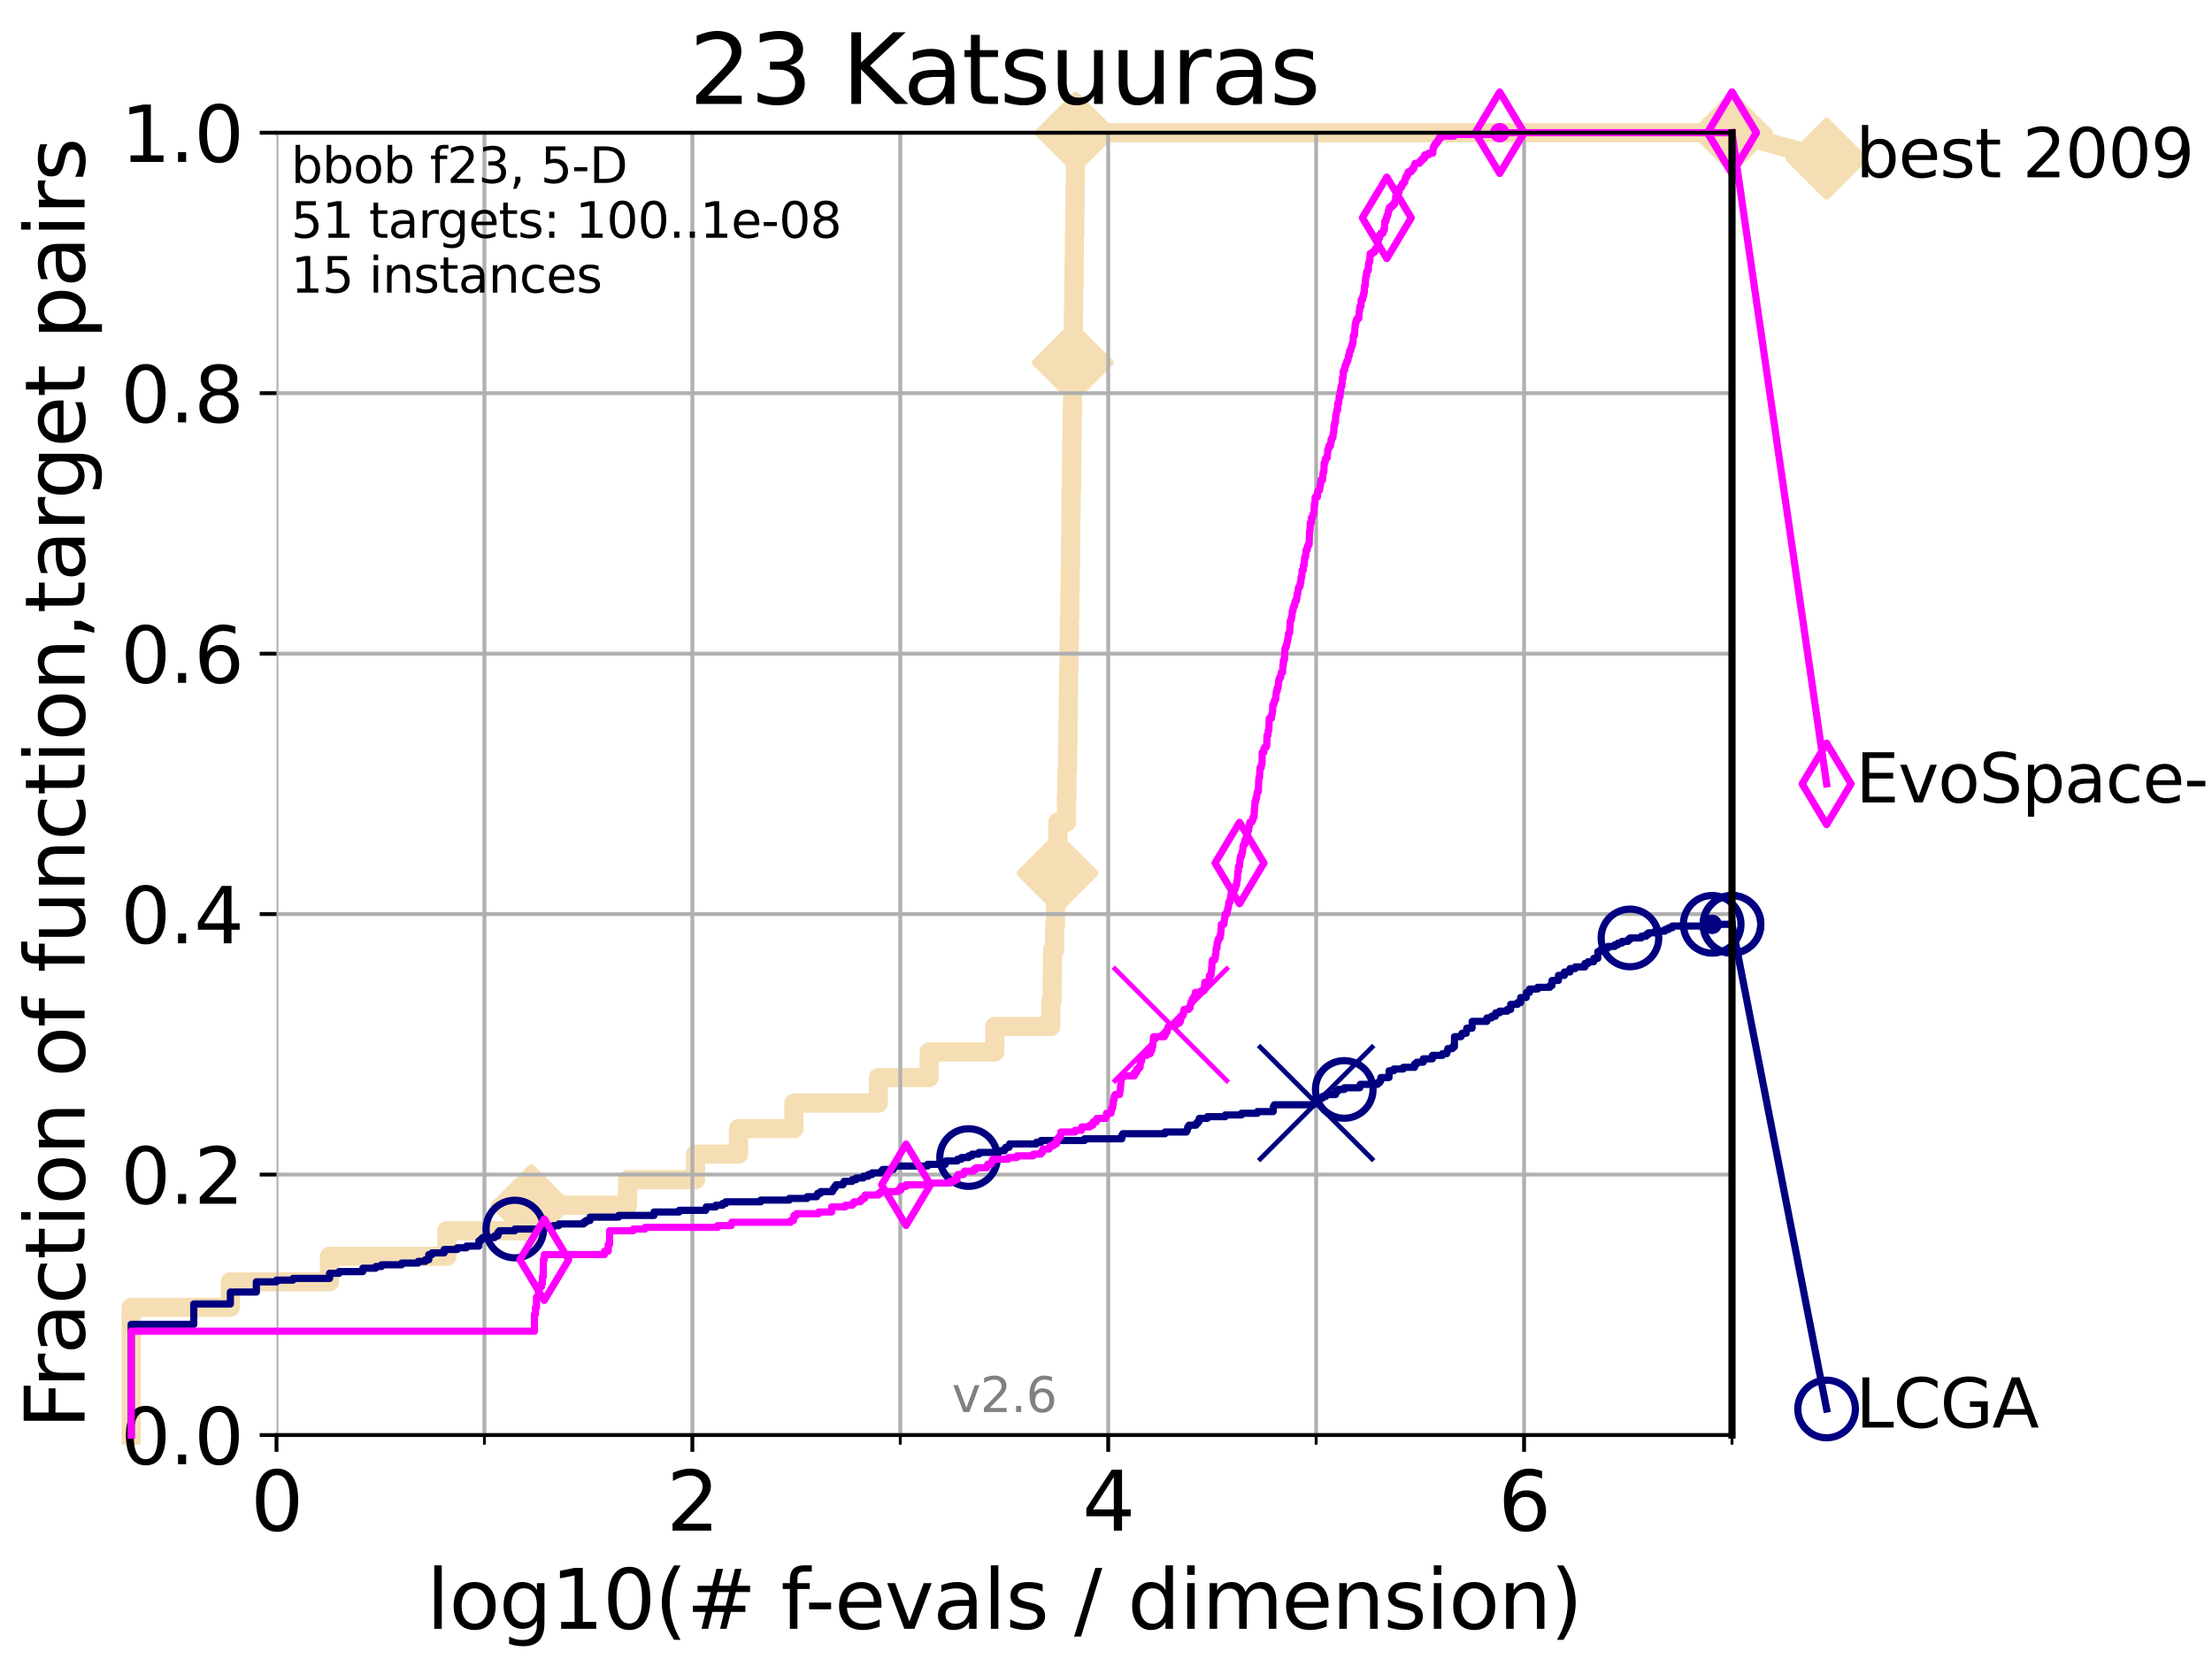 <?xml version="1.0" encoding="utf-8" standalone="no"?>
<!DOCTYPE svg PUBLIC "-//W3C//DTD SVG 1.1//EN"
  "http://www.w3.org/Graphics/SVG/1.1/DTD/svg11.dtd">
<svg xmlns:xlink="http://www.w3.org/1999/xlink" width="460.8pt" height="345.6pt" viewBox="0 0 460.8 345.6" xmlns="http://www.w3.org/2000/svg" version="1.1">
 <defs>
  <style type="text/css">*{stroke-linejoin: round; stroke-linecap: butt}</style>
 </defs>
 <g id="figure_1">
  <g id="patch_1">
   <path d="M 0 345.6 
L 460.8 345.6 
L 460.8 0 
L 0 0 
z
" style="fill: #ffffff"/>
  </g>
  <g id="axes_1">
   <g id="patch_2">
    <path d="M 57.6 298.944 
L 360.806 298.944 
L 360.806 27.648 
L 57.6 27.648 
z
" style="fill: #ffffff"/>
   </g>
   <g id="line2d_1">
    <path d="M 27.324 298.944 
L 27.324 272.346 
L 47.991 272.346 
L 47.991 267.027 
L 68.657 267.027 
L 68.657 261.707 
L 93.099 261.707 
L 93.099 256.388 
L 110.675 256.388 
L 110.675 251.068 
L 130.734 251.068 
L 130.734 245.749 
L 144.896 245.749 
L 144.896 240.429 
L 153.855 240.429 
L 153.855 235.11 
L 165.392 235.11 
L 165.392 229.79 
L 182.973 229.79 
L 182.973 224.471 
L 193.564 224.471 
L 193.564 219.151 
L 207.246 219.151 
L 207.246 213.832 
L 218.897 213.832 
L 218.897 208.512 
L 219.171 208.512 
L 219.171 203.192 
L 219.268 203.192 
L 219.268 197.873 
L 219.692 197.873 
L 219.692 192.553 
L 219.879 192.553 
L 219.879 187.234 
L 220.099 187.234 
L 220.099 181.914 
L 220.288 181.914 
L 220.288 176.595 
L 220.383 176.595 
L 220.383 171.275 
L 222.158 171.275 
L 222.158 165.956 
L 222.261 165.956 
L 222.261 160.636 
L 222.393 160.636 
L 222.393 155.317 
L 222.468 155.317 
L 222.468 149.997 
L 222.537 149.997 
L 222.537 144.678 
L 222.613 144.678 
L 222.613 139.358 
L 222.696 139.358 
L 222.696 134.039 
L 222.778 134.039 
L 222.778 128.719 
L 222.871 128.719 
L 222.871 123.4 
L 222.934 123.4 
L 222.934 118.08 
L 223.008 118.08 
L 223.008 112.76 
L 223.061 112.76 
L 223.061 107.441 
L 223.136 107.441 
L 223.136 102.121 
L 223.228 102.121 
L 223.228 96.802 
L 223.265 96.802 
L 223.265 91.482 
L 223.326 91.482 
L 223.326 86.163 
L 223.415 86.163 
L 223.415 80.843 
L 223.475 80.843 
L 223.475 75.524 
L 223.549 75.524 
L 223.549 70.204 
L 223.604 70.204 
L 223.604 64.885 
L 223.678 64.885 
L 223.678 59.565 
L 223.747 59.565 
L 223.747 54.246 
L 223.802 54.246 
L 223.802 48.926 
L 223.897 48.926 
L 223.897 43.607 
L 223.964 43.607 
L 223.964 38.287 
L 224.021 38.287 
L 224.021 32.968 
L 224.09 32.968 
L 224.09 27.648 
L 360.806 27.648 
" style="fill: none; stroke: #f5deb3; stroke-width: 4; stroke-linecap: square"/>
   </g>
   <g id="line2d_2">
    <defs>
     <path id="mbf9139f0a6" d="M 0 7.778 
L 7.778 0 
L 0 -7.778 
L -7.778 0 
z
" style="stroke: #f5deb3; stroke-width: 1.5; stroke-linejoin: miter"/>
    </defs>
    <g>
     <use xlink:href="#mbf9139f0a6" x="110.675" y="251.068" style="fill: #f5deb3; stroke: #f5deb3; stroke-width: 1.5; stroke-linejoin: miter"/>
     <use xlink:href="#mbf9139f0a6" x="220.288" y="181.914" style="fill: #f5deb3; stroke: #f5deb3; stroke-width: 1.5; stroke-linejoin: miter"/>
     <use xlink:href="#mbf9139f0a6" x="223.475" y="75.524" style="fill: #f5deb3; stroke: #f5deb3; stroke-width: 1.5; stroke-linejoin: miter"/>
     <use xlink:href="#mbf9139f0a6" x="224.09" y="27.648" style="fill: #f5deb3; stroke: #f5deb3; stroke-width: 1.5; stroke-linejoin: miter"/>
     <use xlink:href="#mbf9139f0a6" x="224.09" y="27.648" style="fill: #f5deb3; stroke: #f5deb3; stroke-width: 1.5; stroke-linejoin: miter"/>
     <use xlink:href="#mbf9139f0a6" x="360.806" y="27.648" style="fill: #f5deb3; stroke: #f5deb3; stroke-width: 1.5; stroke-linejoin: miter"/>
    </g>
   </g>
   <g id="line2d_3">
    <path style="fill: none; stroke: #f5deb3; stroke-width: 4; stroke-linecap: square"/>
    <g/>
   </g>
   <g id="line2d_4">
    <path d="M 360.806 27.648 
L 380.515 33.074 
" style="fill: none; stroke: #f5deb3; stroke-width: 4; stroke-linecap: square"/>
    <g>
     <use xlink:href="#mbf9139f0a6" x="360.806" y="27.648" style="fill: #f5deb3; stroke: #f5deb3; stroke-width: 1.5; stroke-linejoin: miter"/>
     <use xlink:href="#mbf9139f0a6" x="380.515" y="33.074" style="fill: #f5deb3; stroke: #f5deb3; stroke-width: 1.5; stroke-linejoin: miter"/>
    </g>
   </g>
   <g id="matplotlib.axis_1">
    <g id="xtick_1">
     <g id="line2d_5">
      <path d="M 57.6 298.944 
L 57.6 27.648 
" clip-path="url(#p53200223dc)" style="fill: none; stroke: #b0b0b0; stroke-width: 0.8; stroke-linecap: square"/>
     </g>
     <g id="line2d_6">
      <defs>
       <path id="m63dac23587" d="M 0 0 
L 0 3.5 
" style="stroke: #000000; stroke-width: 0.8"/>
      </defs>
      <g>
       <use xlink:href="#m63dac23587" x="57.6" y="298.944" style="stroke: #000000; stroke-width: 0.8"/>
      </g>
     </g>
     <g id="text_1">
      <!-- 0 -->
      <g transform="translate(52.192 318.861)scale(0.17 -0.17)">
       <defs>
        <path id="DejaVuSans-30" d="M 2034 4250 
Q 1547 4250 1301 3770 
Q 1056 3291 1056 2328 
Q 1056 1369 1301 889 
Q 1547 409 2034 409 
Q 2525 409 2770 889 
Q 3016 1369 3016 2328 
Q 3016 3291 2770 3770 
Q 2525 4250 2034 4250 
z
M 2034 4750 
Q 2819 4750 3233 4129 
Q 3647 3509 3647 2328 
Q 3647 1150 3233 529 
Q 2819 -91 2034 -91 
Q 1250 -91 836 529 
Q 422 1150 422 2328 
Q 422 3509 836 4129 
Q 1250 4750 2034 4750 
z
" transform="scale(0.016)"/>
       </defs>
       <use xlink:href="#DejaVuSans-30"/>
      </g>
     </g>
    </g>
    <g id="xtick_2">
     <g id="line2d_7">
      <path d="M 144.23 298.944 
L 144.23 27.648 
" clip-path="url(#p53200223dc)" style="fill: none; stroke: #b0b0b0; stroke-width: 0.8; stroke-linecap: square"/>
     </g>
     <g id="line2d_8">
      <g>
       <use xlink:href="#m63dac23587" x="144.23" y="298.944" style="stroke: #000000; stroke-width: 0.8"/>
      </g>
     </g>
     <g id="text_2">
      <!-- 2 -->
      <g transform="translate(138.822 318.861)scale(0.17 -0.17)">
       <defs>
        <path id="DejaVuSans-32" d="M 1228 531 
L 3431 531 
L 3431 0 
L 469 0 
L 469 531 
Q 828 903 1448 1529 
Q 2069 2156 2228 2338 
Q 2531 2678 2651 2914 
Q 2772 3150 2772 3378 
Q 2772 3750 2511 3984 
Q 2250 4219 1831 4219 
Q 1534 4219 1204 4116 
Q 875 4013 500 3803 
L 500 4441 
Q 881 4594 1212 4672 
Q 1544 4750 1819 4750 
Q 2544 4750 2975 4387 
Q 3406 4025 3406 3419 
Q 3406 3131 3298 2873 
Q 3191 2616 2906 2266 
Q 2828 2175 2409 1742 
Q 1991 1309 1228 531 
z
" transform="scale(0.016)"/>
       </defs>
       <use xlink:href="#DejaVuSans-32"/>
      </g>
     </g>
    </g>
    <g id="xtick_3">
     <g id="line2d_9">
      <path d="M 230.861 298.944 
L 230.861 27.648 
" clip-path="url(#p53200223dc)" style="fill: none; stroke: #b0b0b0; stroke-width: 0.8; stroke-linecap: square"/>
     </g>
     <g id="line2d_10">
      <g>
       <use xlink:href="#m63dac23587" x="230.861" y="298.944" style="stroke: #000000; stroke-width: 0.8"/>
      </g>
     </g>
     <g id="text_3">
      <!-- 4 -->
      <g transform="translate(225.453 318.861)scale(0.17 -0.17)">
       <defs>
        <path id="DejaVuSans-34" d="M 2419 4116 
L 825 1625 
L 2419 1625 
L 2419 4116 
z
M 2253 4666 
L 3047 4666 
L 3047 1625 
L 3713 1625 
L 3713 1100 
L 3047 1100 
L 3047 0 
L 2419 0 
L 2419 1100 
L 313 1100 
L 313 1709 
L 2253 4666 
z
" transform="scale(0.016)"/>
       </defs>
       <use xlink:href="#DejaVuSans-34"/>
      </g>
     </g>
    </g>
    <g id="xtick_4">
     <g id="line2d_11">
      <path d="M 317.491 298.944 
L 317.491 27.648 
" clip-path="url(#p53200223dc)" style="fill: none; stroke: #b0b0b0; stroke-width: 0.8; stroke-linecap: square"/>
     </g>
     <g id="line2d_12">
      <g>
       <use xlink:href="#m63dac23587" x="317.491" y="298.944" style="stroke: #000000; stroke-width: 0.8"/>
      </g>
     </g>
     <g id="text_4">
      <!-- 6 -->
      <g transform="translate(312.083 318.861)scale(0.17 -0.17)">
       <defs>
        <path id="DejaVuSans-36" d="M 2113 2584 
Q 1688 2584 1439 2293 
Q 1191 2003 1191 1497 
Q 1191 994 1439 701 
Q 1688 409 2113 409 
Q 2538 409 2786 701 
Q 3034 994 3034 1497 
Q 3034 2003 2786 2293 
Q 2538 2584 2113 2584 
z
M 3366 4563 
L 3366 3988 
Q 3128 4100 2886 4159 
Q 2644 4219 2406 4219 
Q 1781 4219 1451 3797 
Q 1122 3375 1075 2522 
Q 1259 2794 1537 2939 
Q 1816 3084 2150 3084 
Q 2853 3084 3261 2657 
Q 3669 2231 3669 1497 
Q 3669 778 3244 343 
Q 2819 -91 2113 -91 
Q 1303 -91 875 529 
Q 447 1150 447 2328 
Q 447 3434 972 4092 
Q 1497 4750 2381 4750 
Q 2619 4750 2861 4703 
Q 3103 4656 3366 4563 
z
" transform="scale(0.016)"/>
       </defs>
       <use xlink:href="#DejaVuSans-36"/>
      </g>
     </g>
    </g>
    <g id="xtick_5">
     <g id="line2d_13">
      <path d="M 100.915 298.944 
L 100.915 27.648 
" clip-path="url(#p53200223dc)" style="fill: none; stroke: #b0b0b0; stroke-width: 0.8; stroke-linecap: square"/>
     </g>
     <g id="line2d_14">
      <defs>
       <path id="m08e97306d4" d="M 0 0 
L 0 2 
" style="stroke: #000000; stroke-width: 0.6"/>
      </defs>
      <g>
       <use xlink:href="#m08e97306d4" x="100.915" y="298.944" style="stroke: #000000; stroke-width: 0.6"/>
      </g>
     </g>
    </g>
    <g id="xtick_6">
     <g id="line2d_15">
      <path d="M 187.546 298.944 
L 187.546 27.648 
" clip-path="url(#p53200223dc)" style="fill: none; stroke: #b0b0b0; stroke-width: 0.8; stroke-linecap: square"/>
     </g>
     <g id="line2d_16">
      <g>
       <use xlink:href="#m08e97306d4" x="187.546" y="298.944" style="stroke: #000000; stroke-width: 0.6"/>
      </g>
     </g>
    </g>
    <g id="xtick_7">
     <g id="line2d_17">
      <path d="M 274.176 298.944 
L 274.176 27.648 
" clip-path="url(#p53200223dc)" style="fill: none; stroke: #b0b0b0; stroke-width: 0.8; stroke-linecap: square"/>
     </g>
     <g id="line2d_18">
      <g>
       <use xlink:href="#m08e97306d4" x="274.176" y="298.944" style="stroke: #000000; stroke-width: 0.6"/>
      </g>
     </g>
    </g>
    <g id="xtick_8">
     <g id="line2d_19">
      <path d="M 360.806 298.944 
L 360.806 27.648 
" clip-path="url(#p53200223dc)" style="fill: none; stroke: #b0b0b0; stroke-width: 0.8; stroke-linecap: square"/>
     </g>
     <g id="line2d_20">
      <g>
       <use xlink:href="#m08e97306d4" x="360.806" y="298.944" style="stroke: #000000; stroke-width: 0.6"/>
      </g>
     </g>
    </g>
    <g id="text_5">
     <!-- log10(# f-evals / dimension) -->
     <g transform="translate(88.823 339.314)scale(0.17 -0.17)">
      <defs>
       <path id="DejaVuSans-6c" d="M 603 4863 
L 1178 4863 
L 1178 0 
L 603 0 
L 603 4863 
z
" transform="scale(0.016)"/>
       <path id="DejaVuSans-6f" d="M 1959 3097 
Q 1497 3097 1228 2736 
Q 959 2375 959 1747 
Q 959 1119 1226 758 
Q 1494 397 1959 397 
Q 2419 397 2687 759 
Q 2956 1122 2956 1747 
Q 2956 2369 2687 2733 
Q 2419 3097 1959 3097 
z
M 1959 3584 
Q 2709 3584 3137 3096 
Q 3566 2609 3566 1747 
Q 3566 888 3137 398 
Q 2709 -91 1959 -91 
Q 1206 -91 779 398 
Q 353 888 353 1747 
Q 353 2609 779 3096 
Q 1206 3584 1959 3584 
z
" transform="scale(0.016)"/>
       <path id="DejaVuSans-67" d="M 2906 1791 
Q 2906 2416 2648 2759 
Q 2391 3103 1925 3103 
Q 1463 3103 1205 2759 
Q 947 2416 947 1791 
Q 947 1169 1205 825 
Q 1463 481 1925 481 
Q 2391 481 2648 825 
Q 2906 1169 2906 1791 
z
M 3481 434 
Q 3481 -459 3084 -895 
Q 2688 -1331 1869 -1331 
Q 1566 -1331 1297 -1286 
Q 1028 -1241 775 -1147 
L 775 -588 
Q 1028 -725 1275 -790 
Q 1522 -856 1778 -856 
Q 2344 -856 2625 -561 
Q 2906 -266 2906 331 
L 2906 616 
Q 2728 306 2450 153 
Q 2172 0 1784 0 
Q 1141 0 747 490 
Q 353 981 353 1791 
Q 353 2603 747 3093 
Q 1141 3584 1784 3584 
Q 2172 3584 2450 3431 
Q 2728 3278 2906 2969 
L 2906 3500 
L 3481 3500 
L 3481 434 
z
" transform="scale(0.016)"/>
       <path id="DejaVuSans-31" d="M 794 531 
L 1825 531 
L 1825 4091 
L 703 3866 
L 703 4441 
L 1819 4666 
L 2450 4666 
L 2450 531 
L 3481 531 
L 3481 0 
L 794 0 
L 794 531 
z
" transform="scale(0.016)"/>
       <path id="DejaVuSans-28" d="M 1984 4856 
Q 1566 4138 1362 3434 
Q 1159 2731 1159 2009 
Q 1159 1288 1364 580 
Q 1569 -128 1984 -844 
L 1484 -844 
Q 1016 -109 783 600 
Q 550 1309 550 2009 
Q 550 2706 781 3412 
Q 1013 4119 1484 4856 
L 1984 4856 
z
" transform="scale(0.016)"/>
       <path id="DejaVuSans-23" d="M 3272 2816 
L 2363 2816 
L 2100 1772 
L 3016 1772 
L 3272 2816 
z
M 2803 4594 
L 2478 3297 
L 3391 3297 
L 3719 4594 
L 4219 4594 
L 3897 3297 
L 4872 3297 
L 4872 2816 
L 3775 2816 
L 3519 1772 
L 4513 1772 
L 4513 1294 
L 3397 1294 
L 3072 0 
L 2572 0 
L 2894 1294 
L 1978 1294 
L 1656 0 
L 1153 0 
L 1478 1294 
L 494 1294 
L 494 1772 
L 1594 1772 
L 1856 2816 
L 850 2816 
L 850 3297 
L 1978 3297 
L 2297 4594 
L 2803 4594 
z
" transform="scale(0.016)"/>
       <path id="DejaVuSans-20" transform="scale(0.016)"/>
       <path id="DejaVuSans-66" d="M 2375 4863 
L 2375 4384 
L 1825 4384 
Q 1516 4384 1395 4259 
Q 1275 4134 1275 3809 
L 1275 3500 
L 2222 3500 
L 2222 3053 
L 1275 3053 
L 1275 0 
L 697 0 
L 697 3053 
L 147 3053 
L 147 3500 
L 697 3500 
L 697 3744 
Q 697 4328 969 4595 
Q 1241 4863 1831 4863 
L 2375 4863 
z
" transform="scale(0.016)"/>
       <path id="DejaVuSans-2d" d="M 313 2009 
L 1997 2009 
L 1997 1497 
L 313 1497 
L 313 2009 
z
" transform="scale(0.016)"/>
       <path id="DejaVuSans-65" d="M 3597 1894 
L 3597 1613 
L 953 1613 
Q 991 1019 1311 708 
Q 1631 397 2203 397 
Q 2534 397 2845 478 
Q 3156 559 3463 722 
L 3463 178 
Q 3153 47 2828 -22 
Q 2503 -91 2169 -91 
Q 1331 -91 842 396 
Q 353 884 353 1716 
Q 353 2575 817 3079 
Q 1281 3584 2069 3584 
Q 2775 3584 3186 3129 
Q 3597 2675 3597 1894 
z
M 3022 2063 
Q 3016 2534 2758 2815 
Q 2500 3097 2075 3097 
Q 1594 3097 1305 2825 
Q 1016 2553 972 2059 
L 3022 2063 
z
" transform="scale(0.016)"/>
       <path id="DejaVuSans-76" d="M 191 3500 
L 800 3500 
L 1894 563 
L 2988 3500 
L 3597 3500 
L 2284 0 
L 1503 0 
L 191 3500 
z
" transform="scale(0.016)"/>
       <path id="DejaVuSans-61" d="M 2194 1759 
Q 1497 1759 1228 1600 
Q 959 1441 959 1056 
Q 959 750 1161 570 
Q 1363 391 1709 391 
Q 2188 391 2477 730 
Q 2766 1069 2766 1631 
L 2766 1759 
L 2194 1759 
z
M 3341 1997 
L 3341 0 
L 2766 0 
L 2766 531 
Q 2569 213 2275 61 
Q 1981 -91 1556 -91 
Q 1019 -91 701 211 
Q 384 513 384 1019 
Q 384 1609 779 1909 
Q 1175 2209 1959 2209 
L 2766 2209 
L 2766 2266 
Q 2766 2663 2505 2880 
Q 2244 3097 1772 3097 
Q 1472 3097 1187 3025 
Q 903 2953 641 2809 
L 641 3341 
Q 956 3463 1253 3523 
Q 1550 3584 1831 3584 
Q 2591 3584 2966 3190 
Q 3341 2797 3341 1997 
z
" transform="scale(0.016)"/>
       <path id="DejaVuSans-73" d="M 2834 3397 
L 2834 2853 
Q 2591 2978 2328 3040 
Q 2066 3103 1784 3103 
Q 1356 3103 1142 2972 
Q 928 2841 928 2578 
Q 928 2378 1081 2264 
Q 1234 2150 1697 2047 
L 1894 2003 
Q 2506 1872 2764 1633 
Q 3022 1394 3022 966 
Q 3022 478 2636 193 
Q 2250 -91 1575 -91 
Q 1294 -91 989 -36 
Q 684 19 347 128 
L 347 722 
Q 666 556 975 473 
Q 1284 391 1588 391 
Q 1994 391 2212 530 
Q 2431 669 2431 922 
Q 2431 1156 2273 1281 
Q 2116 1406 1581 1522 
L 1381 1569 
Q 847 1681 609 1914 
Q 372 2147 372 2553 
Q 372 3047 722 3315 
Q 1072 3584 1716 3584 
Q 2034 3584 2315 3537 
Q 2597 3491 2834 3397 
z
" transform="scale(0.016)"/>
       <path id="DejaVuSans-2f" d="M 1625 4666 
L 2156 4666 
L 531 -594 
L 0 -594 
L 1625 4666 
z
" transform="scale(0.016)"/>
       <path id="DejaVuSans-64" d="M 2906 2969 
L 2906 4863 
L 3481 4863 
L 3481 0 
L 2906 0 
L 2906 525 
Q 2725 213 2448 61 
Q 2172 -91 1784 -91 
Q 1150 -91 751 415 
Q 353 922 353 1747 
Q 353 2572 751 3078 
Q 1150 3584 1784 3584 
Q 2172 3584 2448 3432 
Q 2725 3281 2906 2969 
z
M 947 1747 
Q 947 1113 1208 752 
Q 1469 391 1925 391 
Q 2381 391 2643 752 
Q 2906 1113 2906 1747 
Q 2906 2381 2643 2742 
Q 2381 3103 1925 3103 
Q 1469 3103 1208 2742 
Q 947 2381 947 1747 
z
" transform="scale(0.016)"/>
       <path id="DejaVuSans-69" d="M 603 3500 
L 1178 3500 
L 1178 0 
L 603 0 
L 603 3500 
z
M 603 4863 
L 1178 4863 
L 1178 4134 
L 603 4134 
L 603 4863 
z
" transform="scale(0.016)"/>
       <path id="DejaVuSans-6d" d="M 3328 2828 
Q 3544 3216 3844 3400 
Q 4144 3584 4550 3584 
Q 5097 3584 5394 3201 
Q 5691 2819 5691 2113 
L 5691 0 
L 5113 0 
L 5113 2094 
Q 5113 2597 4934 2840 
Q 4756 3084 4391 3084 
Q 3944 3084 3684 2787 
Q 3425 2491 3425 1978 
L 3425 0 
L 2847 0 
L 2847 2094 
Q 2847 2600 2669 2842 
Q 2491 3084 2119 3084 
Q 1678 3084 1418 2786 
Q 1159 2488 1159 1978 
L 1159 0 
L 581 0 
L 581 3500 
L 1159 3500 
L 1159 2956 
Q 1356 3278 1631 3431 
Q 1906 3584 2284 3584 
Q 2666 3584 2933 3390 
Q 3200 3197 3328 2828 
z
" transform="scale(0.016)"/>
       <path id="DejaVuSans-6e" d="M 3513 2113 
L 3513 0 
L 2938 0 
L 2938 2094 
Q 2938 2591 2744 2837 
Q 2550 3084 2163 3084 
Q 1697 3084 1428 2787 
Q 1159 2491 1159 1978 
L 1159 0 
L 581 0 
L 581 3500 
L 1159 3500 
L 1159 2956 
Q 1366 3272 1645 3428 
Q 1925 3584 2291 3584 
Q 2894 3584 3203 3211 
Q 3513 2838 3513 2113 
z
" transform="scale(0.016)"/>
       <path id="DejaVuSans-29" d="M 513 4856 
L 1013 4856 
Q 1481 4119 1714 3412 
Q 1947 2706 1947 2009 
Q 1947 1309 1714 600 
Q 1481 -109 1013 -844 
L 513 -844 
Q 928 -128 1133 580 
Q 1338 1288 1338 2009 
Q 1338 2731 1133 3434 
Q 928 4138 513 4856 
z
" transform="scale(0.016)"/>
      </defs>
      <use xlink:href="#DejaVuSans-6c"/>
      <use xlink:href="#DejaVuSans-6f" x="27.783"/>
      <use xlink:href="#DejaVuSans-67" x="88.965"/>
      <use xlink:href="#DejaVuSans-31" x="152.441"/>
      <use xlink:href="#DejaVuSans-30" x="216.064"/>
      <use xlink:href="#DejaVuSans-28" x="279.688"/>
      <use xlink:href="#DejaVuSans-23" x="318.701"/>
      <use xlink:href="#DejaVuSans-20" x="402.49"/>
      <use xlink:href="#DejaVuSans-66" x="434.277"/>
      <use xlink:href="#DejaVuSans-2d" x="463.982"/>
      <use xlink:href="#DejaVuSans-65" x="500.066"/>
      <use xlink:href="#DejaVuSans-76" x="561.59"/>
      <use xlink:href="#DejaVuSans-61" x="620.77"/>
      <use xlink:href="#DejaVuSans-6c" x="682.049"/>
      <use xlink:href="#DejaVuSans-73" x="709.832"/>
      <use xlink:href="#DejaVuSans-20" x="761.932"/>
      <use xlink:href="#DejaVuSans-2f" x="793.719"/>
      <use xlink:href="#DejaVuSans-20" x="827.41"/>
      <use xlink:href="#DejaVuSans-64" x="859.197"/>
      <use xlink:href="#DejaVuSans-69" x="922.674"/>
      <use xlink:href="#DejaVuSans-6d" x="950.457"/>
      <use xlink:href="#DejaVuSans-65" x="1047.869"/>
      <use xlink:href="#DejaVuSans-6e" x="1109.393"/>
      <use xlink:href="#DejaVuSans-73" x="1172.771"/>
      <use xlink:href="#DejaVuSans-69" x="1224.871"/>
      <use xlink:href="#DejaVuSans-6f" x="1252.654"/>
      <use xlink:href="#DejaVuSans-6e" x="1313.836"/>
      <use xlink:href="#DejaVuSans-29" x="1377.215"/>
     </g>
    </g>
   </g>
   <g id="matplotlib.axis_2">
    <g id="ytick_1">
     <g id="line2d_21">
      <path d="M 57.6 298.944 
L 360.806 298.944 
" clip-path="url(#p53200223dc)" style="fill: none; stroke: #b0b0b0; stroke-width: 0.8; stroke-linecap: square"/>
     </g>
     <g id="line2d_22">
      <defs>
       <path id="m7ac3792310" d="M 0 0 
L -3.5 0 
" style="stroke: #000000; stroke-width: 0.8"/>
      </defs>
      <g>
       <use xlink:href="#m7ac3792310" x="57.6" y="298.944" style="stroke: #000000; stroke-width: 0.8"/>
      </g>
     </g>
     <g id="text_6">
      <!-- 0.0 -->
      <g transform="translate(25.155 305.023)scale(0.16 -0.16)">
       <defs>
        <path id="DejaVuSans-2e" d="M 684 794 
L 1344 794 
L 1344 0 
L 684 0 
L 684 794 
z
" transform="scale(0.016)"/>
       </defs>
       <use xlink:href="#DejaVuSans-30"/>
       <use xlink:href="#DejaVuSans-2e" x="63.623"/>
       <use xlink:href="#DejaVuSans-30" x="95.41"/>
      </g>
     </g>
    </g>
    <g id="ytick_2">
     <g id="line2d_23">
      <path d="M 57.6 244.685 
L 360.806 244.685 
" clip-path="url(#p53200223dc)" style="fill: none; stroke: #b0b0b0; stroke-width: 0.8; stroke-linecap: square"/>
     </g>
     <g id="line2d_24">
      <g>
       <use xlink:href="#m7ac3792310" x="57.6" y="244.685" style="stroke: #000000; stroke-width: 0.8"/>
      </g>
     </g>
     <g id="text_7">
      <!-- 0.2 -->
      <g transform="translate(25.155 250.764)scale(0.16 -0.16)">
       <use xlink:href="#DejaVuSans-30"/>
       <use xlink:href="#DejaVuSans-2e" x="63.623"/>
       <use xlink:href="#DejaVuSans-32" x="95.41"/>
      </g>
     </g>
    </g>
    <g id="ytick_3">
     <g id="line2d_25">
      <path d="M 57.6 190.426 
L 360.806 190.426 
" clip-path="url(#p53200223dc)" style="fill: none; stroke: #b0b0b0; stroke-width: 0.8; stroke-linecap: square"/>
     </g>
     <g id="line2d_26">
      <g>
       <use xlink:href="#m7ac3792310" x="57.6" y="190.426" style="stroke: #000000; stroke-width: 0.8"/>
      </g>
     </g>
     <g id="text_8">
      <!-- 0.4 -->
      <g transform="translate(25.155 196.504)scale(0.16 -0.16)">
       <use xlink:href="#DejaVuSans-30"/>
       <use xlink:href="#DejaVuSans-2e" x="63.623"/>
       <use xlink:href="#DejaVuSans-34" x="95.41"/>
      </g>
     </g>
    </g>
    <g id="ytick_4">
     <g id="line2d_27">
      <path d="M 57.6 136.166 
L 360.806 136.166 
" clip-path="url(#p53200223dc)" style="fill: none; stroke: #b0b0b0; stroke-width: 0.8; stroke-linecap: square"/>
     </g>
     <g id="line2d_28">
      <g>
       <use xlink:href="#m7ac3792310" x="57.6" y="136.166" style="stroke: #000000; stroke-width: 0.8"/>
      </g>
     </g>
     <g id="text_9">
      <!-- 0.6 -->
      <g transform="translate(25.155 142.245)scale(0.16 -0.16)">
       <use xlink:href="#DejaVuSans-30"/>
       <use xlink:href="#DejaVuSans-2e" x="63.623"/>
       <use xlink:href="#DejaVuSans-36" x="95.41"/>
      </g>
     </g>
    </g>
    <g id="ytick_5">
     <g id="line2d_29">
      <path d="M 57.6 81.907 
L 360.806 81.907 
" clip-path="url(#p53200223dc)" style="fill: none; stroke: #b0b0b0; stroke-width: 0.8; stroke-linecap: square"/>
     </g>
     <g id="line2d_30">
      <g>
       <use xlink:href="#m7ac3792310" x="57.6" y="81.907" style="stroke: #000000; stroke-width: 0.8"/>
      </g>
     </g>
     <g id="text_10">
      <!-- 0.8 -->
      <g transform="translate(25.155 87.986)scale(0.16 -0.16)">
       <defs>
        <path id="DejaVuSans-38" d="M 2034 2216 
Q 1584 2216 1326 1975 
Q 1069 1734 1069 1313 
Q 1069 891 1326 650 
Q 1584 409 2034 409 
Q 2484 409 2743 651 
Q 3003 894 3003 1313 
Q 3003 1734 2745 1975 
Q 2488 2216 2034 2216 
z
M 1403 2484 
Q 997 2584 770 2862 
Q 544 3141 544 3541 
Q 544 4100 942 4425 
Q 1341 4750 2034 4750 
Q 2731 4750 3128 4425 
Q 3525 4100 3525 3541 
Q 3525 3141 3298 2862 
Q 3072 2584 2669 2484 
Q 3125 2378 3379 2068 
Q 3634 1759 3634 1313 
Q 3634 634 3220 271 
Q 2806 -91 2034 -91 
Q 1263 -91 848 271 
Q 434 634 434 1313 
Q 434 1759 690 2068 
Q 947 2378 1403 2484 
z
M 1172 3481 
Q 1172 3119 1398 2916 
Q 1625 2713 2034 2713 
Q 2441 2713 2670 2916 
Q 2900 3119 2900 3481 
Q 2900 3844 2670 4047 
Q 2441 4250 2034 4250 
Q 1625 4250 1398 4047 
Q 1172 3844 1172 3481 
z
" transform="scale(0.016)"/>
       </defs>
       <use xlink:href="#DejaVuSans-30"/>
       <use xlink:href="#DejaVuSans-2e" x="63.623"/>
       <use xlink:href="#DejaVuSans-38" x="95.41"/>
      </g>
     </g>
    </g>
    <g id="ytick_6">
     <g id="line2d_31">
      <path d="M 57.6 27.648 
L 360.806 27.648 
" clip-path="url(#p53200223dc)" style="fill: none; stroke: #b0b0b0; stroke-width: 0.8; stroke-linecap: square"/>
     </g>
     <g id="line2d_32">
      <g>
       <use xlink:href="#m7ac3792310" x="57.6" y="27.648" style="stroke: #000000; stroke-width: 0.8"/>
      </g>
     </g>
     <g id="text_11">
      <!-- 1.0 -->
      <g transform="translate(25.155 33.727)scale(0.16 -0.16)">
       <use xlink:href="#DejaVuSans-31"/>
       <use xlink:href="#DejaVuSans-2e" x="63.623"/>
       <use xlink:href="#DejaVuSans-30" x="95.41"/>
      </g>
     </g>
    </g>
    <g id="text_12">
     <!-- Fraction of function,target pairs -->
     <g transform="translate(17.62 297.681)rotate(-90)scale(0.17 -0.17)">
      <defs>
       <path id="DejaVuSans-46" d="M 628 4666 
L 3309 4666 
L 3309 4134 
L 1259 4134 
L 1259 2759 
L 3109 2759 
L 3109 2228 
L 1259 2228 
L 1259 0 
L 628 0 
L 628 4666 
z
" transform="scale(0.016)"/>
       <path id="DejaVuSans-72" d="M 2631 2963 
Q 2534 3019 2420 3045 
Q 2306 3072 2169 3072 
Q 1681 3072 1420 2755 
Q 1159 2438 1159 1844 
L 1159 0 
L 581 0 
L 581 3500 
L 1159 3500 
L 1159 2956 
Q 1341 3275 1631 3429 
Q 1922 3584 2338 3584 
Q 2397 3584 2469 3576 
Q 2541 3569 2628 3553 
L 2631 2963 
z
" transform="scale(0.016)"/>
       <path id="DejaVuSans-63" d="M 3122 3366 
L 3122 2828 
Q 2878 2963 2633 3030 
Q 2388 3097 2138 3097 
Q 1578 3097 1268 2742 
Q 959 2388 959 1747 
Q 959 1106 1268 751 
Q 1578 397 2138 397 
Q 2388 397 2633 464 
Q 2878 531 3122 666 
L 3122 134 
Q 2881 22 2623 -34 
Q 2366 -91 2075 -91 
Q 1284 -91 818 406 
Q 353 903 353 1747 
Q 353 2603 823 3093 
Q 1294 3584 2113 3584 
Q 2378 3584 2631 3529 
Q 2884 3475 3122 3366 
z
" transform="scale(0.016)"/>
       <path id="DejaVuSans-74" d="M 1172 4494 
L 1172 3500 
L 2356 3500 
L 2356 3053 
L 1172 3053 
L 1172 1153 
Q 1172 725 1289 603 
Q 1406 481 1766 481 
L 2356 481 
L 2356 0 
L 1766 0 
Q 1100 0 847 248 
Q 594 497 594 1153 
L 594 3053 
L 172 3053 
L 172 3500 
L 594 3500 
L 594 4494 
L 1172 4494 
z
" transform="scale(0.016)"/>
       <path id="DejaVuSans-75" d="M 544 1381 
L 544 3500 
L 1119 3500 
L 1119 1403 
Q 1119 906 1312 657 
Q 1506 409 1894 409 
Q 2359 409 2629 706 
Q 2900 1003 2900 1516 
L 2900 3500 
L 3475 3500 
L 3475 0 
L 2900 0 
L 2900 538 
Q 2691 219 2414 64 
Q 2138 -91 1772 -91 
Q 1169 -91 856 284 
Q 544 659 544 1381 
z
M 1991 3584 
L 1991 3584 
z
" transform="scale(0.016)"/>
       <path id="DejaVuSans-2c" d="M 750 794 
L 1409 794 
L 1409 256 
L 897 -744 
L 494 -744 
L 750 256 
L 750 794 
z
" transform="scale(0.016)"/>
       <path id="DejaVuSans-70" d="M 1159 525 
L 1159 -1331 
L 581 -1331 
L 581 3500 
L 1159 3500 
L 1159 2969 
Q 1341 3281 1617 3432 
Q 1894 3584 2278 3584 
Q 2916 3584 3314 3078 
Q 3713 2572 3713 1747 
Q 3713 922 3314 415 
Q 2916 -91 2278 -91 
Q 1894 -91 1617 61 
Q 1341 213 1159 525 
z
M 3116 1747 
Q 3116 2381 2855 2742 
Q 2594 3103 2138 3103 
Q 1681 3103 1420 2742 
Q 1159 2381 1159 1747 
Q 1159 1113 1420 752 
Q 1681 391 2138 391 
Q 2594 391 2855 752 
Q 3116 1113 3116 1747 
z
" transform="scale(0.016)"/>
      </defs>
      <use xlink:href="#DejaVuSans-46"/>
      <use xlink:href="#DejaVuSans-72" x="50.27"/>
      <use xlink:href="#DejaVuSans-61" x="91.383"/>
      <use xlink:href="#DejaVuSans-63" x="152.662"/>
      <use xlink:href="#DejaVuSans-74" x="207.643"/>
      <use xlink:href="#DejaVuSans-69" x="246.852"/>
      <use xlink:href="#DejaVuSans-6f" x="274.635"/>
      <use xlink:href="#DejaVuSans-6e" x="335.816"/>
      <use xlink:href="#DejaVuSans-20" x="399.195"/>
      <use xlink:href="#DejaVuSans-6f" x="430.982"/>
      <use xlink:href="#DejaVuSans-66" x="492.164"/>
      <use xlink:href="#DejaVuSans-20" x="527.369"/>
      <use xlink:href="#DejaVuSans-66" x="559.156"/>
      <use xlink:href="#DejaVuSans-75" x="594.361"/>
      <use xlink:href="#DejaVuSans-6e" x="657.74"/>
      <use xlink:href="#DejaVuSans-63" x="721.119"/>
      <use xlink:href="#DejaVuSans-74" x="776.1"/>
      <use xlink:href="#DejaVuSans-69" x="815.309"/>
      <use xlink:href="#DejaVuSans-6f" x="843.092"/>
      <use xlink:href="#DejaVuSans-6e" x="904.273"/>
      <use xlink:href="#DejaVuSans-2c" x="967.652"/>
      <use xlink:href="#DejaVuSans-74" x="999.439"/>
      <use xlink:href="#DejaVuSans-61" x="1038.648"/>
      <use xlink:href="#DejaVuSans-72" x="1099.928"/>
      <use xlink:href="#DejaVuSans-67" x="1139.291"/>
      <use xlink:href="#DejaVuSans-65" x="1202.768"/>
      <use xlink:href="#DejaVuSans-74" x="1264.291"/>
      <use xlink:href="#DejaVuSans-20" x="1303.5"/>
      <use xlink:href="#DejaVuSans-70" x="1335.287"/>
      <use xlink:href="#DejaVuSans-61" x="1398.764"/>
      <use xlink:href="#DejaVuSans-69" x="1460.043"/>
      <use xlink:href="#DejaVuSans-72" x="1487.826"/>
      <use xlink:href="#DejaVuSans-73" x="1528.939"/>
     </g>
    </g>
   </g>
   <g id="line2d_33">
    <defs>
     <path id="mb827c350b0" d="M 0 1.5 
C 0.398 1.5 0.779 1.342 1.061 1.061 
C 1.342 0.779 1.5 0.398 1.5 0 
C 1.5 -0.398 1.342 -0.779 1.061 -1.061 
C 0.779 -1.342 0.398 -1.5 0 -1.5 
C -0.398 -1.5 -0.779 -1.342 -1.061 -1.061 
C -1.342 -0.779 -1.5 -0.398 -1.5 0 
C -1.5 0.398 -1.342 0.779 -1.061 1.061 
C -0.779 1.342 -0.398 1.5 0 1.5 
z
" style="stroke: #f5deb3"/>
    </defs>
    <g>
     <use xlink:href="#mb827c350b0" x="224.09" y="27.648" style="fill: #f5deb3; stroke: #f5deb3"/>
     <use xlink:href="#mb827c350b0" x="224.09" y="27.648" style="fill: #f5deb3; stroke: #f5deb3"/>
    </g>
   </g>
   <g id="line2d_34">
    <defs>
     <path id="m4620412c08" d="M 0 1.5 
C 0.398 1.5 0.779 1.342 1.061 1.061 
C 1.342 0.779 1.5 0.398 1.5 0 
C 1.5 -0.398 1.342 -0.779 1.061 -1.061 
C 0.779 -1.342 0.398 -1.5 0 -1.5 
C -0.398 -1.5 -0.779 -1.342 -1.061 -1.061 
C -1.342 -0.779 -1.5 -0.398 -1.5 0 
C -1.5 0.398 -1.342 0.779 -1.061 1.061 
C -0.779 1.342 -0.398 1.5 0 1.5 
z
" style="stroke: #000080"/>
    </defs>
    <g>
     <use xlink:href="#m4620412c08" x="356.679" y="192.553" style="fill: #000080; stroke: #000080"/>
     <use xlink:href="#m4620412c08" x="356.679" y="192.553" style="fill: #000080; stroke: #000080"/>
    </g>
   </g>
   <g id="line2d_35">
    <path d="M 27.324 298.944 
L 27.324 275.893 
L 40.363 275.893 
L 40.363 271.637 
L 47.991 271.637 
L 47.991 269.155 
L 53.402 269.155 
L 53.402 267.027 
L 57.6 267.027 
L 57.6 266.672 
L 61.03 266.672 
L 61.03 266.318 
L 68.657 266.318 
L 68.657 265.254 
L 70.639 265.254 
L 70.639 264.899 
L 75.575 264.899 
L 75.575 264.19 
L 78.267 264.19 
L 78.267 263.835 
L 79.481 263.835 
L 79.481 263.48 
L 83.678 263.48 
L 83.678 263.126 
L 87.108 263.126 
L 87.108 262.771 
L 88.614 262.771 
L 88.614 262.417 
L 89.324 262.417 
L 89.324 261.353 
L 90.008 261.353 
L 90.008 260.998 
L 92.52 260.998 
L 92.52 260.289 
L 95.251 260.289 
L 95.251 259.934 
L 97.182 259.934 
L 97.182 259.579 
L 99.751 259.579 
L 99.751 258.516 
L 100.147 258.516 
L 100.147 258.161 
L 100.535 258.161 
L 100.535 257.806 
L 103.047 257.806 
L 103.047 257.452 
L 103.707 257.452 
L 103.707 256.742 
L 104.029 256.742 
L 104.029 256.388 
L 107.245 256.388 
L 107.245 256.033 
L 113.186 256.033 
L 113.186 255.678 
L 115.227 255.678 
L 115.227 255.324 
L 116.419 255.324 
L 116.419 254.969 
L 121.582 254.969 
L 121.582 254.615 
L 122.077 254.615 
L 122.077 254.26 
L 122.913 254.26 
L 122.913 253.551 
L 128.872 253.551 
L 128.872 253.196 
L 136.242 253.196 
L 136.242 252.487 
L 141.48 252.487 
L 141.48 252.132 
L 147.022 252.132 
L 147.119 251.423 
L 149.108 251.423 
L 149.108 251.068 
L 150.533 251.068 
L 150.533 250.714 
L 151.168 250.714 
L 151.168 250.359 
L 158.472 250.359 
L 158.472 250.004 
L 164.427 250.004 
L 164.427 249.65 
L 168.138 249.65 
L 168.138 249.295 
L 170.129 249.295 
L 170.129 248.94 
L 170.337 248.94 
L 170.337 248.586 
L 170.956 248.586 
L 170.956 248.231 
L 173.422 248.231 
L 173.422 247.877 
L 173.621 247.877 
L 173.621 247.522 
L 173.887 247.522 
L 173.887 247.167 
L 174.149 247.167 
L 174.149 246.813 
L 175.617 246.813 
L 175.617 246.458 
L 175.821 246.458 
L 175.821 246.103 
L 177.524 246.103 
L 177.524 245.749 
L 178.339 245.749 
L 178.339 245.394 
L 179.843 245.394 
L 179.843 245.039 
L 180.847 245.039 
L 180.847 244.685 
L 181.651 244.685 
L 181.651 244.33 
L 183.558 244.33 
L 183.558 243.976 
L 183.895 243.976 
L 183.895 243.621 
L 186.087 243.621 
L 186.087 243.266 
L 186.33 243.266 
L 186.33 242.912 
L 193.236 242.912 
L 193.236 242.557 
L 196.918 242.557 
L 196.918 242.202 
L 197.061 242.202 
L 197.061 241.848 
L 199.449 241.848 
L 199.449 241.493 
L 200.278 241.493 
L 200.278 241.138 
L 201.776 241.138 
L 201.776 240.784 
L 202.506 240.784 
L 202.506 240.429 
L 203.934 240.429 
L 203.934 240.075 
L 208.096 240.075 
L 208.096 239.72 
L 209.237 239.72 
L 209.237 239.365 
L 209.49 239.365 
L 209.49 239.011 
L 210.208 239.011 
L 210.309 238.301 
L 215.905 238.301 
L 215.905 237.947 
L 216.856 237.947 
L 216.856 237.592 
L 225.914 237.592 
L 225.914 237.237 
L 233.68 237.237 
L 233.68 236.528 
L 233.893 236.528 
L 233.893 236.174 
L 242.693 236.174 
L 242.693 235.819 
L 247.159 235.819 
L 247.159 235.464 
L 247.344 235.464 
L 247.436 234.755 
L 247.692 234.755 
L 247.692 234.4 
L 249.142 234.4 
L 249.142 234.046 
L 249.482 234.046 
L 249.482 233.691 
L 249.755 233.691 
L 249.831 232.982 
L 251.511 232.982 
L 251.511 232.627 
L 255.227 232.627 
L 255.227 232.273 
L 258.615 232.273 
L 258.615 231.918 
L 261.931 231.918 
L 261.931 231.563 
L 265.228 231.563 
L 265.275 230.499 
L 265.463 230.499 
L 265.463 230.145 
L 273.682 230.145 
L 273.682 229.79 
L 274.328 229.79 
L 274.328 229.435 
L 274.763 229.435 
L 274.797 228.726 
L 275.569 228.726 
L 275.569 228.372 
L 276.243 228.372 
L 276.243 228.017 
L 278.225 228.017 
L 278.293 227.308 
L 278.717 227.308 
L 278.717 226.953 
L 280.032 226.953 
L 280.032 226.598 
L 283.268 226.598 
L 283.359 225.889 
L 286.97 225.889 
L 286.97 225.534 
L 287.422 225.534 
L 287.422 225.18 
L 287.635 225.18 
L 287.657 224.471 
L 289.349 224.471 
L 289.386 223.052 
L 290.37 223.052 
L 290.37 222.697 
L 292.316 222.697 
L 292.316 222.343 
L 294.68 222.343 
L 294.68 221.634 
L 295.138 221.634 
L 295.138 221.279 
L 296.487 221.279 
L 296.487 220.57 
L 298.391 220.57 
L 298.392 219.86 
L 300.466 219.86 
L 300.466 219.506 
L 301.371 219.506 
L 301.371 219.151 
L 301.501 219.151 
L 301.501 218.796 
L 301.614 218.796 
L 301.614 218.442 
L 302.56 218.442 
L 302.56 218.087 
L 302.971 218.087 
L 303.003 215.959 
L 304.354 215.959 
L 304.354 215.605 
L 304.571 215.605 
L 304.571 215.25 
L 305.438 215.25 
L 305.547 214.186 
L 306.656 214.186 
L 306.682 212.768 
L 309.736 212.768 
L 309.74 212.058 
L 310.712 212.058 
L 310.712 211.704 
L 311.501 211.704 
L 311.57 210.994 
L 312.382 210.994 
L 312.382 210.64 
L 313.985 210.64 
L 313.985 210.285 
L 314.701 210.285 
L 314.704 209.221 
L 316.125 209.221 
L 316.125 208.867 
L 316.765 208.867 
L 316.781 207.803 
L 317.94 207.803 
L 318 206.739 
L 318.625 206.739 
L 318.628 206.03 
L 320.318 206.03 
L 320.318 205.675 
L 322.855 205.675 
L 322.855 205.32 
L 323.307 205.32 
L 323.316 204.256 
L 324.638 204.256 
L 324.648 203.192 
L 325.884 203.192 
L 325.892 202.483 
L 327.051 202.483 
L 327.051 201.774 
L 328.15 201.774 
L 328.15 201.419 
L 330.172 201.419 
L 330.172 200.71 
L 330.81 200.71 
L 330.81 200.355 
L 331.998 200.355 
L 332.004 199.646 
L 332.848 199.646 
L 332.854 198.228 
L 333.403 198.228 
L 333.403 197.873 
L 333.661 197.873 
L 333.661 197.518 
L 334.952 197.518 
L 334.952 197.164 
L 336.383 197.164 
L 336.383 196.809 
L 337.06 196.809 
L 337.06 196.454 
L 337.92 196.454 
L 337.92 196.1 
L 339.149 196.1 
L 339.149 195.745 
L 339.547 195.745 
L 339.547 195.39 
L 341.91 195.39 
L 341.91 195.036 
L 342.914 195.036 
L 342.914 194.681 
L 343.394 194.681 
L 343.394 194.327 
L 344.767 194.327 
L 344.767 193.972 
L 346.851 193.972 
L 346.851 193.617 
L 347.625 193.617 
L 347.625 193.263 
L 348.368 193.263 
L 348.368 192.908 
L 356.679 192.908 
L 356.679 192.553 
L 360.806 192.553 
L 360.806 192.553 
" style="fill: none; stroke: #000080; stroke-width: 1.5; stroke-linecap: square"/>
   </g>
   <g id="line2d_36">
    <defs>
     <path id="m1a2e02c7bd" d="M 0 6 
C 1.591 6 3.117 5.368 4.243 4.243 
C 5.368 3.117 6 1.591 6 0 
C 6 -1.591 5.368 -3.117 4.243 -4.243 
C 3.117 -5.368 1.591 -6 0 -6 
C -1.591 -6 -3.117 -5.368 -4.243 -4.243 
C -5.368 -3.117 -6 -1.591 -6 0 
C -6 1.591 -5.368 3.117 -4.243 4.243 
C -3.117 5.368 -1.591 6 0 6 
z
" style="stroke: #000080; stroke-width: 1.5"/>
    </defs>
    <g>
     <use xlink:href="#m1a2e02c7bd" x="107.245" y="256.033" style="fill-opacity: 0; stroke: #000080; stroke-width: 1.5"/>
     <use xlink:href="#m1a2e02c7bd" x="201.776" y="241.138" style="fill-opacity: 0; stroke: #000080; stroke-width: 1.5"/>
     <use xlink:href="#m1a2e02c7bd" x="280.032" y="226.953" style="fill-opacity: 0; stroke: #000080; stroke-width: 1.5"/>
     <use xlink:href="#m1a2e02c7bd" x="339.547" y="195.39" style="fill-opacity: 0; stroke: #000080; stroke-width: 1.5"/>
     <use xlink:href="#m1a2e02c7bd" x="356.679" y="192.553" style="fill-opacity: 0; stroke: #000080; stroke-width: 1.5"/>
     <use xlink:href="#m1a2e02c7bd" x="360.806" y="192.553" style="fill-opacity: 0; stroke: #000080; stroke-width: 1.5"/>
    </g>
   </g>
   <g id="line2d_37">
    <path style="fill: none; stroke: #000080; stroke-width: 1.5; stroke-linecap: square"/>
    <g/>
   </g>
   <g id="line2d_38">
    <path d="M 274.176 229.79 
" clip-path="url(#p53200223dc)" style="fill: none; stroke: #000080; stroke-width: 1.5; stroke-linecap: square"/>
    <defs>
     <path id="mea3604d0ff" d="M -12 12 
L 12 -12 
M -12 -12 
L 12 12 
" style="stroke: #000080"/>
    </defs>
    <g clip-path="url(#p53200223dc)">
     <use xlink:href="#mea3604d0ff" x="274.176" y="229.79" style="fill: #000080; stroke: #000080"/>
    </g>
   </g>
   <g id="line2d_39">
    <defs>
     <path id="m6287bd7515" d="M 0 1.5 
C 0.398 1.5 0.779 1.342 1.061 1.061 
C 1.342 0.779 1.5 0.398 1.5 0 
C 1.5 -0.398 1.342 -0.779 1.061 -1.061 
C 0.779 -1.342 0.398 -1.5 0 -1.5 
C -0.398 -1.5 -0.779 -1.342 -1.061 -1.061 
C -1.342 -0.779 -1.5 -0.398 -1.5 0 
C -1.5 0.398 -1.342 0.779 -1.061 1.061 
C -0.779 1.342 -0.398 1.5 0 1.5 
z
" style="stroke: #ff00ff"/>
    </defs>
    <g>
     <use xlink:href="#m6287bd7515" x="312.415" y="27.648" style="fill: #ff00ff; stroke: #ff00ff"/>
     <use xlink:href="#m6287bd7515" x="312.415" y="27.648" style="fill: #ff00ff; stroke: #ff00ff"/>
    </g>
   </g>
   <g id="line2d_40">
    <path d="M 27.324 298.944 
L 27.324 277.311 
L 111.335 277.311 
L 111.335 273.765 
L 111.55 273.765 
L 111.55 272.346 
L 111.762 272.346 
L 111.762 270.219 
L 112.18 270.219 
L 112.18 268.091 
L 112.79 268.091 
L 112.79 267.381 
L 112.989 267.381 
L 112.989 265.963 
L 113.186 265.963 
L 113.186 262.417 
L 113.381 262.417 
L 113.381 261.353 
L 125.929 261.353 
L 125.929 260.643 
L 126.709 260.643 
L 126.709 259.225 
L 126.994 259.225 
L 126.994 256.388 
L 131.929 256.388 
L 131.929 256.033 
L 134.368 256.033 
L 134.368 255.678 
L 149.482 255.678 
L 149.482 255.324 
L 152.304 255.324 
L 152.304 254.969 
L 152.45 254.969 
L 152.45 254.615 
L 164.695 254.615 
L 164.695 254.26 
L 165.306 254.26 
L 165.404 253.196 
L 165.898 253.196 
L 165.898 252.841 
L 170.542 252.841 
L 170.542 252.487 
L 173.246 252.487 
L 173.246 251.423 
L 176.1 251.423 
L 176.1 251.068 
L 177.543 251.068 
L 177.543 250.714 
L 177.917 250.714 
L 177.917 250.359 
L 179.215 250.359 
L 179.215 250.004 
L 179.569 250.004 
L 179.569 249.65 
L 180.13 249.65 
L 180.219 248.94 
L 183.001 248.94 
L 183.001 248.586 
L 183.474 248.586 
L 183.474 248.231 
L 187.073 248.231 
L 187.073 247.877 
L 187.695 247.877 
L 187.695 247.167 
L 188.751 247.167 
L 188.751 246.813 
L 192.984 246.813 
L 192.984 246.458 
L 197.907 246.458 
L 197.907 246.103 
L 198.722 246.103 
L 198.722 245.749 
L 199.359 245.749 
L 199.359 245.039 
L 199.542 245.039 
L 199.542 244.685 
L 200.69 244.685 
L 200.69 244.33 
L 200.906 244.33 
L 200.906 243.976 
L 202.837 243.976 
L 202.837 243.621 
L 203.292 243.621 
L 203.292 243.266 
L 205.601 243.266 
L 205.601 242.912 
L 205.733 242.912 
L 205.733 242.557 
L 206.422 242.557 
L 206.422 242.202 
L 206.679 242.202 
L 206.679 241.848 
L 206.796 241.848 
L 206.796 241.493 
L 210.023 241.493 
L 210.023 241.138 
L 211.835 241.138 
L 211.835 240.784 
L 215.249 240.784 
L 215.249 240.429 
L 216.815 240.429 
L 216.815 240.075 
L 217.144 240.075 
L 217.222 239.365 
L 218.551 239.365 
L 218.551 239.011 
L 218.797 239.011 
L 218.797 238.656 
L 219.47 238.656 
L 219.47 238.301 
L 220.09 238.301 
L 220.183 237.237 
L 220.551 237.237 
L 220.551 236.883 
L 220.827 236.883 
L 220.827 236.528 
L 220.954 236.528 
L 220.994 235.819 
L 223.945 235.819 
L 223.945 235.464 
L 225.308 235.464 
L 225.358 234.755 
L 227.033 234.755 
L 227.033 234.4 
L 227.668 234.4 
L 227.73 233.691 
L 228.405 233.691 
L 228.477 232.982 
L 230.33 232.982 
L 230.33 232.627 
L 230.5 232.627 
L 230.5 231.918 
L 231.444 231.918 
L 231.553 230.854 
L 231.769 230.854 
L 231.825 230.145 
L 231.889 230.145 
L 231.948 229.081 
L 232.089 229.081 
L 232.102 228.372 
L 232.299 228.372 
L 232.299 228.017 
L 233.234 228.017 
L 233.312 227.308 
L 233.363 227.308 
L 233.462 225.889 
L 233.475 225.889 
L 233.571 224.825 
L 233.603 224.825 
L 233.603 224.471 
L 233.95 224.471 
L 233.95 224.116 
L 236.311 224.116 
L 236.335 223.407 
L 236.779 223.407 
L 236.805 222.697 
L 237.202 222.697 
L 237.202 222.343 
L 237.495 222.343 
L 237.556 221.279 
L 237.714 221.279 
L 237.714 220.924 
L 237.844 220.924 
L 237.91 220.215 
L 237.97 220.215 
L 237.97 219.86 
L 238.917 219.86 
L 238.917 219.506 
L 239.608 219.506 
L 239.608 219.151 
L 239.734 219.151 
L 239.734 218.796 
L 239.944 218.796 
L 240.037 218.087 
L 240.129 218.087 
L 240.239 216.669 
L 240.308 216.669 
L 240.315 215.959 
L 242.582 215.959 
L 242.582 215.605 
L 242.771 215.605 
L 242.771 215.25 
L 242.911 215.25 
L 242.911 214.895 
L 243.149 214.895 
L 243.209 214.186 
L 243.371 214.186 
L 243.371 213.832 
L 243.902 213.832 
L 243.902 213.477 
L 245.104 213.477 
L 245.104 213.122 
L 245.688 213.122 
L 245.688 212.768 
L 245.926 212.768 
L 245.966 211.704 
L 246.35 211.704 
L 246.35 211.349 
L 246.531 211.349 
L 246.544 210.64 
L 246.661 210.64 
L 246.661 210.285 
L 247.626 210.285 
L 247.626 209.931 
L 247.932 209.931 
L 247.992 209.221 
L 248.059 209.221 
L 248.059 208.867 
L 248.263 208.867 
L 248.356 208.157 
L 248.563 208.157 
L 248.563 207.803 
L 248.84 207.803 
L 248.84 207.448 
L 248.969 207.448 
L 248.998 206.739 
L 250.225 206.739 
L 250.225 206.384 
L 250.844 206.384 
L 250.935 205.32 
L 250.985 205.32 
L 250.985 204.611 
L 251.771 204.611 
L 251.771 204.256 
L 251.898 204.256 
L 251.955 203.192 
L 252.264 203.192 
L 252.357 202.129 
L 252.404 202.129 
L 252.491 200.355 
L 252.563 200.355 
L 252.563 200.001 
L 253.021 200.001 
L 253.021 199.646 
L 253.159 199.646 
L 253.172 198.937 
L 253.285 198.937 
L 253.342 197.518 
L 253.527 197.518 
L 253.543 196.454 
L 253.681 196.454 
L 253.715 195.745 
L 253.936 195.745 
L 253.936 195.39 
L 254.168 195.39 
L 254.186 194.681 
L 254.31 194.681 
L 254.407 192.908 
L 254.428 192.908 
L 254.428 192.553 
L 254.974 192.553 
L 255.068 191.49 
L 255.11 191.49 
L 255.202 190.426 
L 255.598 190.426 
L 255.654 189.716 
L 255.724 189.716 
L 255.824 189.007 
L 255.914 189.007 
L 255.976 187.943 
L 256.221 187.943 
L 256.28 187.234 
L 256.348 187.234 
L 256.406 186.525 
L 256.46 186.525 
L 256.46 186.17 
L 256.576 186.17 
L 256.576 185.815 
L 256.948 185.815 
L 256.948 185.461 
L 257.199 185.461 
L 257.199 185.106 
L 257.376 185.106 
L 257.376 184.397 
L 257.593 184.397 
L 257.695 183.333 
L 257.765 183.333 
L 257.856 181.56 
L 257.983 181.56 
L 258.003 180.496 
L 258.211 180.496 
L 258.303 179.077 
L 258.377 179.077 
L 258.404 178.368 
L 258.659 178.368 
L 258.682 177.659 
L 258.822 177.659 
L 258.929 176.595 
L 258.949 176.595 
L 258.949 176.24 
L 259.066 176.24 
L 259.066 175.886 
L 259.302 175.886 
L 259.305 175.176 
L 259.422 175.176 
L 259.422 174.822 
L 259.573 174.822 
L 259.668 174.112 
L 259.862 174.112 
L 259.927 173.048 
L 260.086 173.048 
L 260.193 172.339 
L 260.213 172.339 
L 260.288 171.63 
L 260.369 171.63 
L 260.369 171.275 
L 260.786 171.275 
L 260.786 170.921 
L 260.948 170.921 
L 261.036 170.211 
L 261.251 170.211 
L 261.318 168.438 
L 261.37 168.438 
L 261.422 167.02 
L 261.584 167.02 
L 261.615 166.31 
L 261.767 166.31 
L 261.855 165.246 
L 261.934 165.246 
L 261.934 164.892 
L 262.139 164.892 
L 262.22 162.409 
L 262.252 162.409 
L 262.252 162.055 
L 262.373 162.055 
L 262.474 160.282 
L 262.485 160.282 
L 262.485 159.927 
L 262.726 159.927 
L 262.771 159.218 
L 262.904 159.218 
L 262.935 156.735 
L 263.282 156.735 
L 263.282 156.026 
L 263.432 156.026 
L 263.432 155.671 
L 263.767 155.671 
L 263.767 155.317 
L 263.891 155.317 
L 263.935 153.189 
L 264.127 153.189 
L 264.214 152.125 
L 264.323 152.125 
L 264.399 149.643 
L 264.86 149.643 
L 264.864 148.933 
L 265.01 148.933 
L 265.076 148.224 
L 265.123 148.224 
L 265.131 146.805 
L 265.352 146.805 
L 265.423 146.096 
L 265.558 146.096 
L 265.558 145.742 
L 265.748 145.742 
L 265.845 144.323 
L 265.899 144.323 
L 265.899 143.968 
L 266.061 143.968 
L 266.064 143.259 
L 266.262 143.259 
L 266.368 141.841 
L 266.433 141.841 
L 266.433 141.486 
L 266.567 141.486 
L 266.567 141.131 
L 266.777 141.131 
L 266.866 140.422 
L 266.925 140.422 
L 266.925 140.067 
L 267.182 140.067 
L 267.242 138.649 
L 267.333 138.649 
L 267.336 137.585 
L 267.549 137.585 
L 267.659 135.457 
L 267.675 135.457 
L 267.675 135.102 
L 267.81 135.102 
L 267.81 134.748 
L 267.984 134.748 
L 268.042 134.039 
L 268.125 134.039 
L 268.217 133.329 
L 268.269 133.329 
L 268.355 132.62 
L 268.388 132.62 
L 268.435 131.911 
L 268.645 131.911 
L 268.754 130.138 
L 268.757 130.138 
L 268.757 129.428 
L 268.892 129.428 
L 268.892 129.074 
L 269.019 129.074 
L 269.073 128.364 
L 269.143 128.364 
L 269.195 127.301 
L 269.353 127.301 
L 269.383 126.591 
L 269.494 126.591 
L 269.494 126.237 
L 269.691 126.237 
L 269.716 125.527 
L 269.839 125.527 
L 269.839 125.173 
L 270.068 125.173 
L 270.111 124.463 
L 270.203 124.463 
L 270.206 123.754 
L 270.336 123.754 
L 270.446 122.69 
L 270.511 122.69 
L 270.511 122.336 
L 270.73 122.336 
L 270.73 121.981 
L 270.861 121.981 
L 270.888 121.272 
L 271.003 121.272 
L 271.044 120.208 
L 271.176 120.208 
L 271.263 118.789 
L 271.498 118.789 
L 271.527 117.725 
L 271.691 117.725 
L 271.766 116.307 
L 271.826 116.307 
L 271.826 115.952 
L 271.991 115.952 
L 272.093 114.534 
L 272.343 114.534 
L 272.349 113.824 
L 272.512 113.824 
L 272.512 113.47 
L 272.71 113.47 
L 272.807 110.633 
L 272.888 110.633 
L 272.97 108.859 
L 273.199 108.859 
L 273.215 107.796 
L 273.454 107.796 
L 273.527 107.086 
L 273.706 107.086 
L 273.804 104.958 
L 273.918 104.958 
L 273.97 103.54 
L 274.435 103.54 
L 274.487 102.476 
L 274.611 102.476 
L 274.611 102.121 
L 274.893 102.121 
L 275.002 101.058 
L 275.093 101.058 
L 275.161 99.994 
L 275.524 99.994 
L 275.596 98.575 
L 275.681 98.575 
L 275.681 98.22 
L 275.797 98.22 
L 275.839 96.447 
L 276.025 96.447 
L 276.055 95.738 
L 276.192 95.738 
L 276.192 95.383 
L 276.483 95.383 
L 276.589 93.965 
L 276.595 93.965 
L 276.595 93.61 
L 276.762 93.61 
L 276.805 92.901 
L 277.171 92.901 
L 277.192 92.192 
L 277.282 92.192 
L 277.294 91.482 
L 277.503 91.482 
L 277.503 91.128 
L 277.689 91.128 
L 277.757 90.064 
L 277.847 90.064 
L 277.895 88.645 
L 278.042 88.645 
L 278.042 87.936 
L 278.2 87.936 
L 278.26 86.517 
L 278.325 86.517 
L 278.431 85.808 
L 278.473 85.808 
L 278.473 85.454 
L 278.637 85.454 
L 278.66 84.035 
L 278.871 84.035 
L 278.974 82.616 
L 279.161 82.616 
L 279.186 81.553 
L 279.292 81.553 
L 279.367 80.489 
L 279.539 80.489 
L 279.647 78.715 
L 279.798 78.715 
L 279.825 77.297 
L 280.005 77.297 
L 280.005 76.942 
L 280.154 76.942 
L 280.198 76.233 
L 280.324 76.233 
L 280.324 75.878 
L 280.461 75.878 
L 280.461 75.524 
L 280.585 75.524 
L 280.585 75.169 
L 280.788 75.169 
L 280.886 74.46 
L 280.91 74.46 
L 280.91 74.105 
L 281.066 74.105 
L 281.15 73.041 
L 281.393 73.041 
L 281.466 72.332 
L 281.589 72.332 
L 281.589 71.977 
L 281.703 71.977 
L 281.703 71.623 
L 281.847 71.623 
L 281.935 69.85 
L 282.175 69.85 
L 282.266 68.076 
L 282.319 68.076 
L 282.33 67.367 
L 282.433 67.367 
L 282.433 67.013 
L 282.556 67.013 
L 282.556 66.658 
L 282.73 66.658 
L 282.73 66.303 
L 283.088 66.303 
L 283.137 64.885 
L 283.213 64.885 
L 283.286 63.821 
L 283.514 63.821 
L 283.559 62.402 
L 283.857 62.402 
L 283.898 61.693 
L 284.045 61.693 
L 284.08 60.984 
L 284.197 60.984 
L 284.251 59.565 
L 284.403 59.565 
L 284.496 57.792 
L 284.562 57.792 
L 284.562 57.437 
L 284.686 57.437 
L 284.689 56.728 
L 284.815 56.728 
L 284.815 56.373 
L 285.03 56.373 
L 285.096 54.955 
L 285.168 54.955 
L 285.168 54.6 
L 285.336 54.6 
L 285.431 52.827 
L 285.952 52.827 
L 285.952 52.472 
L 286.389 52.472 
L 286.389 52.118 
L 286.538 52.118 
L 286.538 51.763 
L 287.03 51.763 
L 287.126 49.99 
L 287.188 49.99 
L 287.188 49.635 
L 287.374 49.635 
L 287.378 48.926 
L 287.672 48.926 
L 287.672 48.571 
L 288.116 48.571 
L 288.206 47.862 
L 288.394 47.862 
L 288.475 46.089 
L 288.725 46.089 
L 288.802 45.38 
L 288.896 45.38 
L 288.896 45.025 
L 289.047 45.025 
L 289.047 44.67 
L 289.166 44.67 
L 289.213 43.961 
L 289.345 43.961 
L 289.406 43.252 
L 289.782 43.252 
L 289.782 42.897 
L 290.185 42.897 
L 290.185 42.543 
L 290.493 42.543 
L 290.493 42.188 
L 290.604 42.188 
L 290.604 41.833 
L 290.716 41.833 
L 290.763 40.77 
L 290.904 40.77 
L 290.904 40.415 
L 291.171 40.415 
L 291.171 40.06 
L 291.465 40.06 
L 291.514 39.351 
L 291.64 39.351 
L 291.64 38.996 
L 291.999 38.996 
L 292.067 38.287 
L 292.386 38.287 
L 292.386 37.932 
L 292.639 37.932 
L 292.716 37.223 
L 292.811 37.223 
L 292.811 36.869 
L 293.06 36.869 
L 293.06 36.514 
L 293.23 36.514 
L 293.23 36.159 
L 293.356 36.159 
L 293.356 35.805 
L 293.953 35.805 
L 293.953 35.45 
L 294.242 35.45 
L 294.242 35.095 
L 294.535 35.095 
L 294.623 34.386 
L 294.785 34.386 
L 294.785 34.031 
L 295.67 34.031 
L 295.67 33.677 
L 296.03 33.677 
L 296.03 33.322 
L 296.345 33.322 
L 296.345 32.968 
L 296.754 32.968 
L 296.816 32.258 
L 297.627 32.258 
L 297.627 31.904 
L 298.482 31.904 
L 298.53 30.84 
L 298.672 30.84 
L 298.672 30.485 
L 298.846 30.485 
L 298.846 30.13 
L 299.074 30.13 
L 299.074 29.776 
L 299.375 29.776 
L 299.375 29.421 
L 299.64 29.421 
L 299.64 29.067 
L 299.812 29.067 
L 299.812 28.712 
L 300.227 28.712 
L 300.227 28.357 
L 302.928 28.357 
L 302.928 28.003 
L 312.415 28.003 
L 312.415 27.648 
L 360.806 27.648 
L 360.806 27.648 
" style="fill: none; stroke: #ff00ff; stroke-width: 1.5; stroke-linecap: square"/>
   </g>
   <g id="line2d_41">
    <defs>
     <path id="m6ad19a655b" d="M 0 8.485 
L 5.091 0 
L 0 -8.485 
L -5.091 0 
z
" style="stroke: #ff00ff; stroke-width: 1.5; stroke-linejoin: miter"/>
    </defs>
    <g>
     <use xlink:href="#m6ad19a655b" x="113.381" y="262.417" style="fill-opacity: 0; stroke: #ff00ff; stroke-width: 1.5; stroke-linejoin: miter"/>
     <use xlink:href="#m6ad19a655b" x="188.751" y="246.813" style="fill-opacity: 0; stroke: #ff00ff; stroke-width: 1.5; stroke-linejoin: miter"/>
     <use xlink:href="#m6ad19a655b" x="258.212" y="179.787" style="fill-opacity: 0; stroke: #ff00ff; stroke-width: 1.5; stroke-linejoin: miter"/>
     <use xlink:href="#m6ad19a655b" x="288.896" y="45.38" style="fill-opacity: 0; stroke: #ff00ff; stroke-width: 1.5; stroke-linejoin: miter"/>
     <use xlink:href="#m6ad19a655b" x="312.415" y="27.648" style="fill-opacity: 0; stroke: #ff00ff; stroke-width: 1.5; stroke-linejoin: miter"/>
     <use xlink:href="#m6ad19a655b" x="360.806" y="27.648" style="fill-opacity: 0; stroke: #ff00ff; stroke-width: 1.5; stroke-linejoin: miter"/>
    </g>
   </g>
   <g id="line2d_42">
    <path style="fill: none; stroke: #ff00ff; stroke-width: 1.5; stroke-linecap: square"/>
    <g/>
   </g>
   <g id="line2d_43">
    <path d="M 243.908 213.477 
" clip-path="url(#p53200223dc)" style="fill: none; stroke: #ff00ff; stroke-width: 1.5; stroke-linecap: square"/>
    <defs>
     <path id="m4d653756a0" d="M -12 12 
L 12 -12 
M -12 -12 
L 12 12 
" style="stroke: #ff00ff"/>
    </defs>
    <g clip-path="url(#p53200223dc)">
     <use xlink:href="#m4d653756a0" x="243.908" y="213.477" style="fill: #ff00ff; stroke: #ff00ff"/>
    </g>
   </g>
   <g id="line2d_44">
    <path d="M 360.806 192.553 
L 380.515 293.518 
" style="fill: none; stroke: #000080; stroke-width: 1.5; stroke-linecap: square"/>
    <g>
     <use xlink:href="#m1a2e02c7bd" x="360.806" y="192.553" style="fill-opacity: 0; stroke: #000080; stroke-width: 1.5"/>
     <use xlink:href="#m1a2e02c7bd" x="380.515" y="293.518" style="fill-opacity: 0; stroke: #000080; stroke-width: 1.5"/>
    </g>
   </g>
   <g id="line2d_45">
    <path d="M 360.806 27.648 
L 380.515 163.296 
" style="fill: none; stroke: #ff00ff; stroke-width: 1.5; stroke-linecap: square"/>
    <g>
     <use xlink:href="#m6ad19a655b" x="360.806" y="27.648" style="fill-opacity: 0; stroke: #ff00ff; stroke-width: 1.5; stroke-linejoin: miter"/>
     <use xlink:href="#m6ad19a655b" x="380.515" y="163.296" style="fill-opacity: 0; stroke: #ff00ff; stroke-width: 1.5; stroke-linejoin: miter"/>
    </g>
   </g>
   <g id="line2d_46">
    <path d="M 360.806 298.944 
L 360.806 27.648 
" style="fill: none; stroke: #000000; stroke-width: 1.5; stroke-linecap: square"/>
   </g>
   <g id="patch_3">
    <path d="M 57.6 298.944 
L 360.806 298.944 
" style="fill: none; stroke: #000000; stroke-width: 0.8; stroke-linejoin: miter; stroke-linecap: square"/>
   </g>
   <g id="patch_4">
    <path d="M 57.6 27.648 
L 360.806 27.648 
" style="fill: none; stroke: #000000; stroke-width: 0.8; stroke-linejoin: miter; stroke-linecap: square"/>
   </g>
   <g id="text_13">
    <!-- LCGA -->
    <g transform="translate(386.579 297.381)scale(0.14 -0.14)">
     <defs>
      <path id="DejaVuSans-4c" d="M 628 4666 
L 1259 4666 
L 1259 531 
L 3531 531 
L 3531 0 
L 628 0 
L 628 4666 
z
" transform="scale(0.016)"/>
      <path id="DejaVuSans-43" d="M 4122 4306 
L 4122 3641 
Q 3803 3938 3442 4084 
Q 3081 4231 2675 4231 
Q 1875 4231 1450 3742 
Q 1025 3253 1025 2328 
Q 1025 1406 1450 917 
Q 1875 428 2675 428 
Q 3081 428 3442 575 
Q 3803 722 4122 1019 
L 4122 359 
Q 3791 134 3420 21 
Q 3050 -91 2638 -91 
Q 1578 -91 968 557 
Q 359 1206 359 2328 
Q 359 3453 968 4101 
Q 1578 4750 2638 4750 
Q 3056 4750 3426 4639 
Q 3797 4528 4122 4306 
z
" transform="scale(0.016)"/>
      <path id="DejaVuSans-47" d="M 3809 666 
L 3809 1919 
L 2778 1919 
L 2778 2438 
L 4434 2438 
L 4434 434 
Q 4069 175 3628 42 
Q 3188 -91 2688 -91 
Q 1594 -91 976 548 
Q 359 1188 359 2328 
Q 359 3472 976 4111 
Q 1594 4750 2688 4750 
Q 3144 4750 3555 4637 
Q 3966 4525 4313 4306 
L 4313 3634 
Q 3963 3931 3569 4081 
Q 3175 4231 2741 4231 
Q 1884 4231 1454 3753 
Q 1025 3275 1025 2328 
Q 1025 1384 1454 906 
Q 1884 428 2741 428 
Q 3075 428 3337 486 
Q 3600 544 3809 666 
z
" transform="scale(0.016)"/>
      <path id="DejaVuSans-41" d="M 2188 4044 
L 1331 1722 
L 3047 1722 
L 2188 4044 
z
M 1831 4666 
L 2547 4666 
L 4325 0 
L 3669 0 
L 3244 1197 
L 1141 1197 
L 716 0 
L 50 0 
L 1831 4666 
z
" transform="scale(0.016)"/>
     </defs>
     <use xlink:href="#DejaVuSans-4c"/>
     <use xlink:href="#DejaVuSans-43" x="55.713"/>
     <use xlink:href="#DejaVuSans-47" x="125.537"/>
     <use xlink:href="#DejaVuSans-41" x="203.027"/>
    </g>
   </g>
   <g id="text_14">
    <!-- EvoSpace- -->
    <g transform="translate(386.579 167.159)scale(0.14 -0.14)">
     <defs>
      <path id="DejaVuSans-45" d="M 628 4666 
L 3578 4666 
L 3578 4134 
L 1259 4134 
L 1259 2753 
L 3481 2753 
L 3481 2222 
L 1259 2222 
L 1259 531 
L 3634 531 
L 3634 0 
L 628 0 
L 628 4666 
z
" transform="scale(0.016)"/>
      <path id="DejaVuSans-53" d="M 3425 4513 
L 3425 3897 
Q 3066 4069 2747 4153 
Q 2428 4238 2131 4238 
Q 1616 4238 1336 4038 
Q 1056 3838 1056 3469 
Q 1056 3159 1242 3001 
Q 1428 2844 1947 2747 
L 2328 2669 
Q 3034 2534 3370 2195 
Q 3706 1856 3706 1288 
Q 3706 609 3251 259 
Q 2797 -91 1919 -91 
Q 1588 -91 1214 -16 
Q 841 59 441 206 
L 441 856 
Q 825 641 1194 531 
Q 1563 422 1919 422 
Q 2459 422 2753 634 
Q 3047 847 3047 1241 
Q 3047 1584 2836 1778 
Q 2625 1972 2144 2069 
L 1759 2144 
Q 1053 2284 737 2584 
Q 422 2884 422 3419 
Q 422 4038 858 4394 
Q 1294 4750 2059 4750 
Q 2388 4750 2728 4690 
Q 3069 4631 3425 4513 
z
" transform="scale(0.016)"/>
     </defs>
     <use xlink:href="#DejaVuSans-45"/>
     <use xlink:href="#DejaVuSans-76" x="63.184"/>
     <use xlink:href="#DejaVuSans-6f" x="122.363"/>
     <use xlink:href="#DejaVuSans-53" x="183.545"/>
     <use xlink:href="#DejaVuSans-70" x="247.021"/>
     <use xlink:href="#DejaVuSans-61" x="310.498"/>
     <use xlink:href="#DejaVuSans-63" x="371.777"/>
     <use xlink:href="#DejaVuSans-65" x="426.758"/>
     <use xlink:href="#DejaVuSans-2d" x="488.281"/>
    </g>
   </g>
   <g id="text_15">
    <!-- best 2009 -->
    <g transform="translate(386.579 36.937)scale(0.14 -0.14)">
     <defs>
      <path id="DejaVuSans-62" d="M 3116 1747 
Q 3116 2381 2855 2742 
Q 2594 3103 2138 3103 
Q 1681 3103 1420 2742 
Q 1159 2381 1159 1747 
Q 1159 1113 1420 752 
Q 1681 391 2138 391 
Q 2594 391 2855 752 
Q 3116 1113 3116 1747 
z
M 1159 2969 
Q 1341 3281 1617 3432 
Q 1894 3584 2278 3584 
Q 2916 3584 3314 3078 
Q 3713 2572 3713 1747 
Q 3713 922 3314 415 
Q 2916 -91 2278 -91 
Q 1894 -91 1617 61 
Q 1341 213 1159 525 
L 1159 0 
L 581 0 
L 581 4863 
L 1159 4863 
L 1159 2969 
z
" transform="scale(0.016)"/>
      <path id="DejaVuSans-39" d="M 703 97 
L 703 672 
Q 941 559 1184 500 
Q 1428 441 1663 441 
Q 2288 441 2617 861 
Q 2947 1281 2994 2138 
Q 2813 1869 2534 1725 
Q 2256 1581 1919 1581 
Q 1219 1581 811 2004 
Q 403 2428 403 3163 
Q 403 3881 828 4315 
Q 1253 4750 1959 4750 
Q 2769 4750 3195 4129 
Q 3622 3509 3622 2328 
Q 3622 1225 3098 567 
Q 2575 -91 1691 -91 
Q 1453 -91 1209 -44 
Q 966 3 703 97 
z
M 1959 2075 
Q 2384 2075 2632 2365 
Q 2881 2656 2881 3163 
Q 2881 3666 2632 3958 
Q 2384 4250 1959 4250 
Q 1534 4250 1286 3958 
Q 1038 3666 1038 3163 
Q 1038 2656 1286 2365 
Q 1534 2075 1959 2075 
z
" transform="scale(0.016)"/>
     </defs>
     <use xlink:href="#DejaVuSans-62"/>
     <use xlink:href="#DejaVuSans-65" x="63.477"/>
     <use xlink:href="#DejaVuSans-73" x="125"/>
     <use xlink:href="#DejaVuSans-74" x="177.1"/>
     <use xlink:href="#DejaVuSans-20" x="216.309"/>
     <use xlink:href="#DejaVuSans-32" x="248.096"/>
     <use xlink:href="#DejaVuSans-30" x="311.719"/>
     <use xlink:href="#DejaVuSans-30" x="375.342"/>
     <use xlink:href="#DejaVuSans-39" x="438.965"/>
    </g>
   </g>
   <g id="text_16">
    <!-- bbob f23, 5-D -->
    <g transform="translate(60.632 38.111)scale(0.102 -0.102)">
     <defs>
      <path id="DejaVuSans-33" d="M 2597 2516 
Q 3050 2419 3304 2112 
Q 3559 1806 3559 1356 
Q 3559 666 3084 287 
Q 2609 -91 1734 -91 
Q 1441 -91 1130 -33 
Q 819 25 488 141 
L 488 750 
Q 750 597 1062 519 
Q 1375 441 1716 441 
Q 2309 441 2620 675 
Q 2931 909 2931 1356 
Q 2931 1769 2642 2001 
Q 2353 2234 1838 2234 
L 1294 2234 
L 1294 2753 
L 1863 2753 
Q 2328 2753 2575 2939 
Q 2822 3125 2822 3475 
Q 2822 3834 2567 4026 
Q 2313 4219 1838 4219 
Q 1578 4219 1281 4162 
Q 984 4106 628 3988 
L 628 4550 
Q 988 4650 1302 4700 
Q 1616 4750 1894 4750 
Q 2613 4750 3031 4423 
Q 3450 4097 3450 3541 
Q 3450 3153 3228 2886 
Q 3006 2619 2597 2516 
z
" transform="scale(0.016)"/>
      <path id="DejaVuSans-35" d="M 691 4666 
L 3169 4666 
L 3169 4134 
L 1269 4134 
L 1269 2991 
Q 1406 3038 1543 3061 
Q 1681 3084 1819 3084 
Q 2600 3084 3056 2656 
Q 3513 2228 3513 1497 
Q 3513 744 3044 326 
Q 2575 -91 1722 -91 
Q 1428 -91 1123 -41 
Q 819 9 494 109 
L 494 744 
Q 775 591 1075 516 
Q 1375 441 1709 441 
Q 2250 441 2565 725 
Q 2881 1009 2881 1497 
Q 2881 1984 2565 2268 
Q 2250 2553 1709 2553 
Q 1456 2553 1204 2497 
Q 953 2441 691 2322 
L 691 4666 
z
" transform="scale(0.016)"/>
      <path id="DejaVuSans-44" d="M 1259 4147 
L 1259 519 
L 2022 519 
Q 2988 519 3436 956 
Q 3884 1394 3884 2338 
Q 3884 3275 3436 3711 
Q 2988 4147 2022 4147 
L 1259 4147 
z
M 628 4666 
L 1925 4666 
Q 3281 4666 3915 4102 
Q 4550 3538 4550 2338 
Q 4550 1131 3912 565 
Q 3275 0 1925 0 
L 628 0 
L 628 4666 
z
" transform="scale(0.016)"/>
     </defs>
     <use xlink:href="#DejaVuSans-62"/>
     <use xlink:href="#DejaVuSans-62" x="63.477"/>
     <use xlink:href="#DejaVuSans-6f" x="126.953"/>
     <use xlink:href="#DejaVuSans-62" x="188.135"/>
     <use xlink:href="#DejaVuSans-20" x="251.611"/>
     <use xlink:href="#DejaVuSans-66" x="283.398"/>
     <use xlink:href="#DejaVuSans-32" x="318.604"/>
     <use xlink:href="#DejaVuSans-33" x="382.227"/>
     <use xlink:href="#DejaVuSans-2c" x="445.85"/>
     <use xlink:href="#DejaVuSans-20" x="477.637"/>
     <use xlink:href="#DejaVuSans-35" x="509.424"/>
     <use xlink:href="#DejaVuSans-2d" x="573.047"/>
     <use xlink:href="#DejaVuSans-44" x="609.131"/>
    </g>
    <!-- 51 targets: 100..1e-08 -->
    <g transform="translate(60.632 49.533)scale(0.102 -0.102)">
     <defs>
      <path id="DejaVuSans-3a" d="M 750 794 
L 1409 794 
L 1409 0 
L 750 0 
L 750 794 
z
M 750 3309 
L 1409 3309 
L 1409 2516 
L 750 2516 
L 750 3309 
z
" transform="scale(0.016)"/>
     </defs>
     <use xlink:href="#DejaVuSans-35"/>
     <use xlink:href="#DejaVuSans-31" x="63.623"/>
     <use xlink:href="#DejaVuSans-20" x="127.246"/>
     <use xlink:href="#DejaVuSans-74" x="159.033"/>
     <use xlink:href="#DejaVuSans-61" x="198.242"/>
     <use xlink:href="#DejaVuSans-72" x="259.521"/>
     <use xlink:href="#DejaVuSans-67" x="298.885"/>
     <use xlink:href="#DejaVuSans-65" x="362.361"/>
     <use xlink:href="#DejaVuSans-74" x="423.885"/>
     <use xlink:href="#DejaVuSans-73" x="463.094"/>
     <use xlink:href="#DejaVuSans-3a" x="515.193"/>
     <use xlink:href="#DejaVuSans-20" x="548.885"/>
     <use xlink:href="#DejaVuSans-31" x="580.672"/>
     <use xlink:href="#DejaVuSans-30" x="644.295"/>
     <use xlink:href="#DejaVuSans-30" x="707.918"/>
     <use xlink:href="#DejaVuSans-2e" x="771.541"/>
     <use xlink:href="#DejaVuSans-2e" x="803.328"/>
     <use xlink:href="#DejaVuSans-31" x="835.115"/>
     <use xlink:href="#DejaVuSans-65" x="898.738"/>
     <use xlink:href="#DejaVuSans-2d" x="960.262"/>
     <use xlink:href="#DejaVuSans-30" x="996.346"/>
     <use xlink:href="#DejaVuSans-38" x="1059.969"/>
    </g>
    <!-- 15 instances -->
    <g transform="translate(60.632 60.955)scale(0.102 -0.102)">
     <use xlink:href="#DejaVuSans-31"/>
     <use xlink:href="#DejaVuSans-35" x="63.623"/>
     <use xlink:href="#DejaVuSans-20" x="127.246"/>
     <use xlink:href="#DejaVuSans-69" x="159.033"/>
     <use xlink:href="#DejaVuSans-6e" x="186.816"/>
     <use xlink:href="#DejaVuSans-73" x="250.195"/>
     <use xlink:href="#DejaVuSans-74" x="302.295"/>
     <use xlink:href="#DejaVuSans-61" x="341.504"/>
     <use xlink:href="#DejaVuSans-6e" x="402.783"/>
     <use xlink:href="#DejaVuSans-63" x="466.162"/>
     <use xlink:href="#DejaVuSans-65" x="521.143"/>
     <use xlink:href="#DejaVuSans-73" x="582.666"/>
    </g>
   </g>
   <g id="text_17">
    <!-- v2.6 -->
    <g style="fill: #808080" transform="translate(198.292 294.151)scale(0.1 -0.1)">
     <use xlink:href="#DejaVuSans-76"/>
     <use xlink:href="#DejaVuSans-32" x="59.18"/>
     <use xlink:href="#DejaVuSans-2e" x="122.803"/>
     <use xlink:href="#DejaVuSans-36" x="154.59"/>
    </g>
   </g>
   <g id="text_18">
    <!-- 23 Katsuuras -->
    <g transform="translate(143.536 21.648)scale(0.2 -0.2)">
     <defs>
      <path id="DejaVuSans-4b" d="M 628 4666 
L 1259 4666 
L 1259 2694 
L 3353 4666 
L 4166 4666 
L 1850 2491 
L 4331 0 
L 3500 0 
L 1259 2247 
L 1259 0 
L 628 0 
L 628 4666 
z
" transform="scale(0.016)"/>
     </defs>
     <use xlink:href="#DejaVuSans-32"/>
     <use xlink:href="#DejaVuSans-33" x="63.623"/>
     <use xlink:href="#DejaVuSans-20" x="127.246"/>
     <use xlink:href="#DejaVuSans-4b" x="159.033"/>
     <use xlink:href="#DejaVuSans-61" x="222.859"/>
     <use xlink:href="#DejaVuSans-74" x="284.139"/>
     <use xlink:href="#DejaVuSans-73" x="323.348"/>
     <use xlink:href="#DejaVuSans-75" x="375.447"/>
     <use xlink:href="#DejaVuSans-75" x="438.826"/>
     <use xlink:href="#DejaVuSans-72" x="502.205"/>
     <use xlink:href="#DejaVuSans-61" x="543.318"/>
     <use xlink:href="#DejaVuSans-73" x="604.598"/>
    </g>
   </g>
  </g>
 </g>
 <defs>
  <clipPath id="p53200223dc">
   <rect x="57.6" y="27.648" width="303.206" height="271.296"/>
  </clipPath>
 </defs>
</svg>
